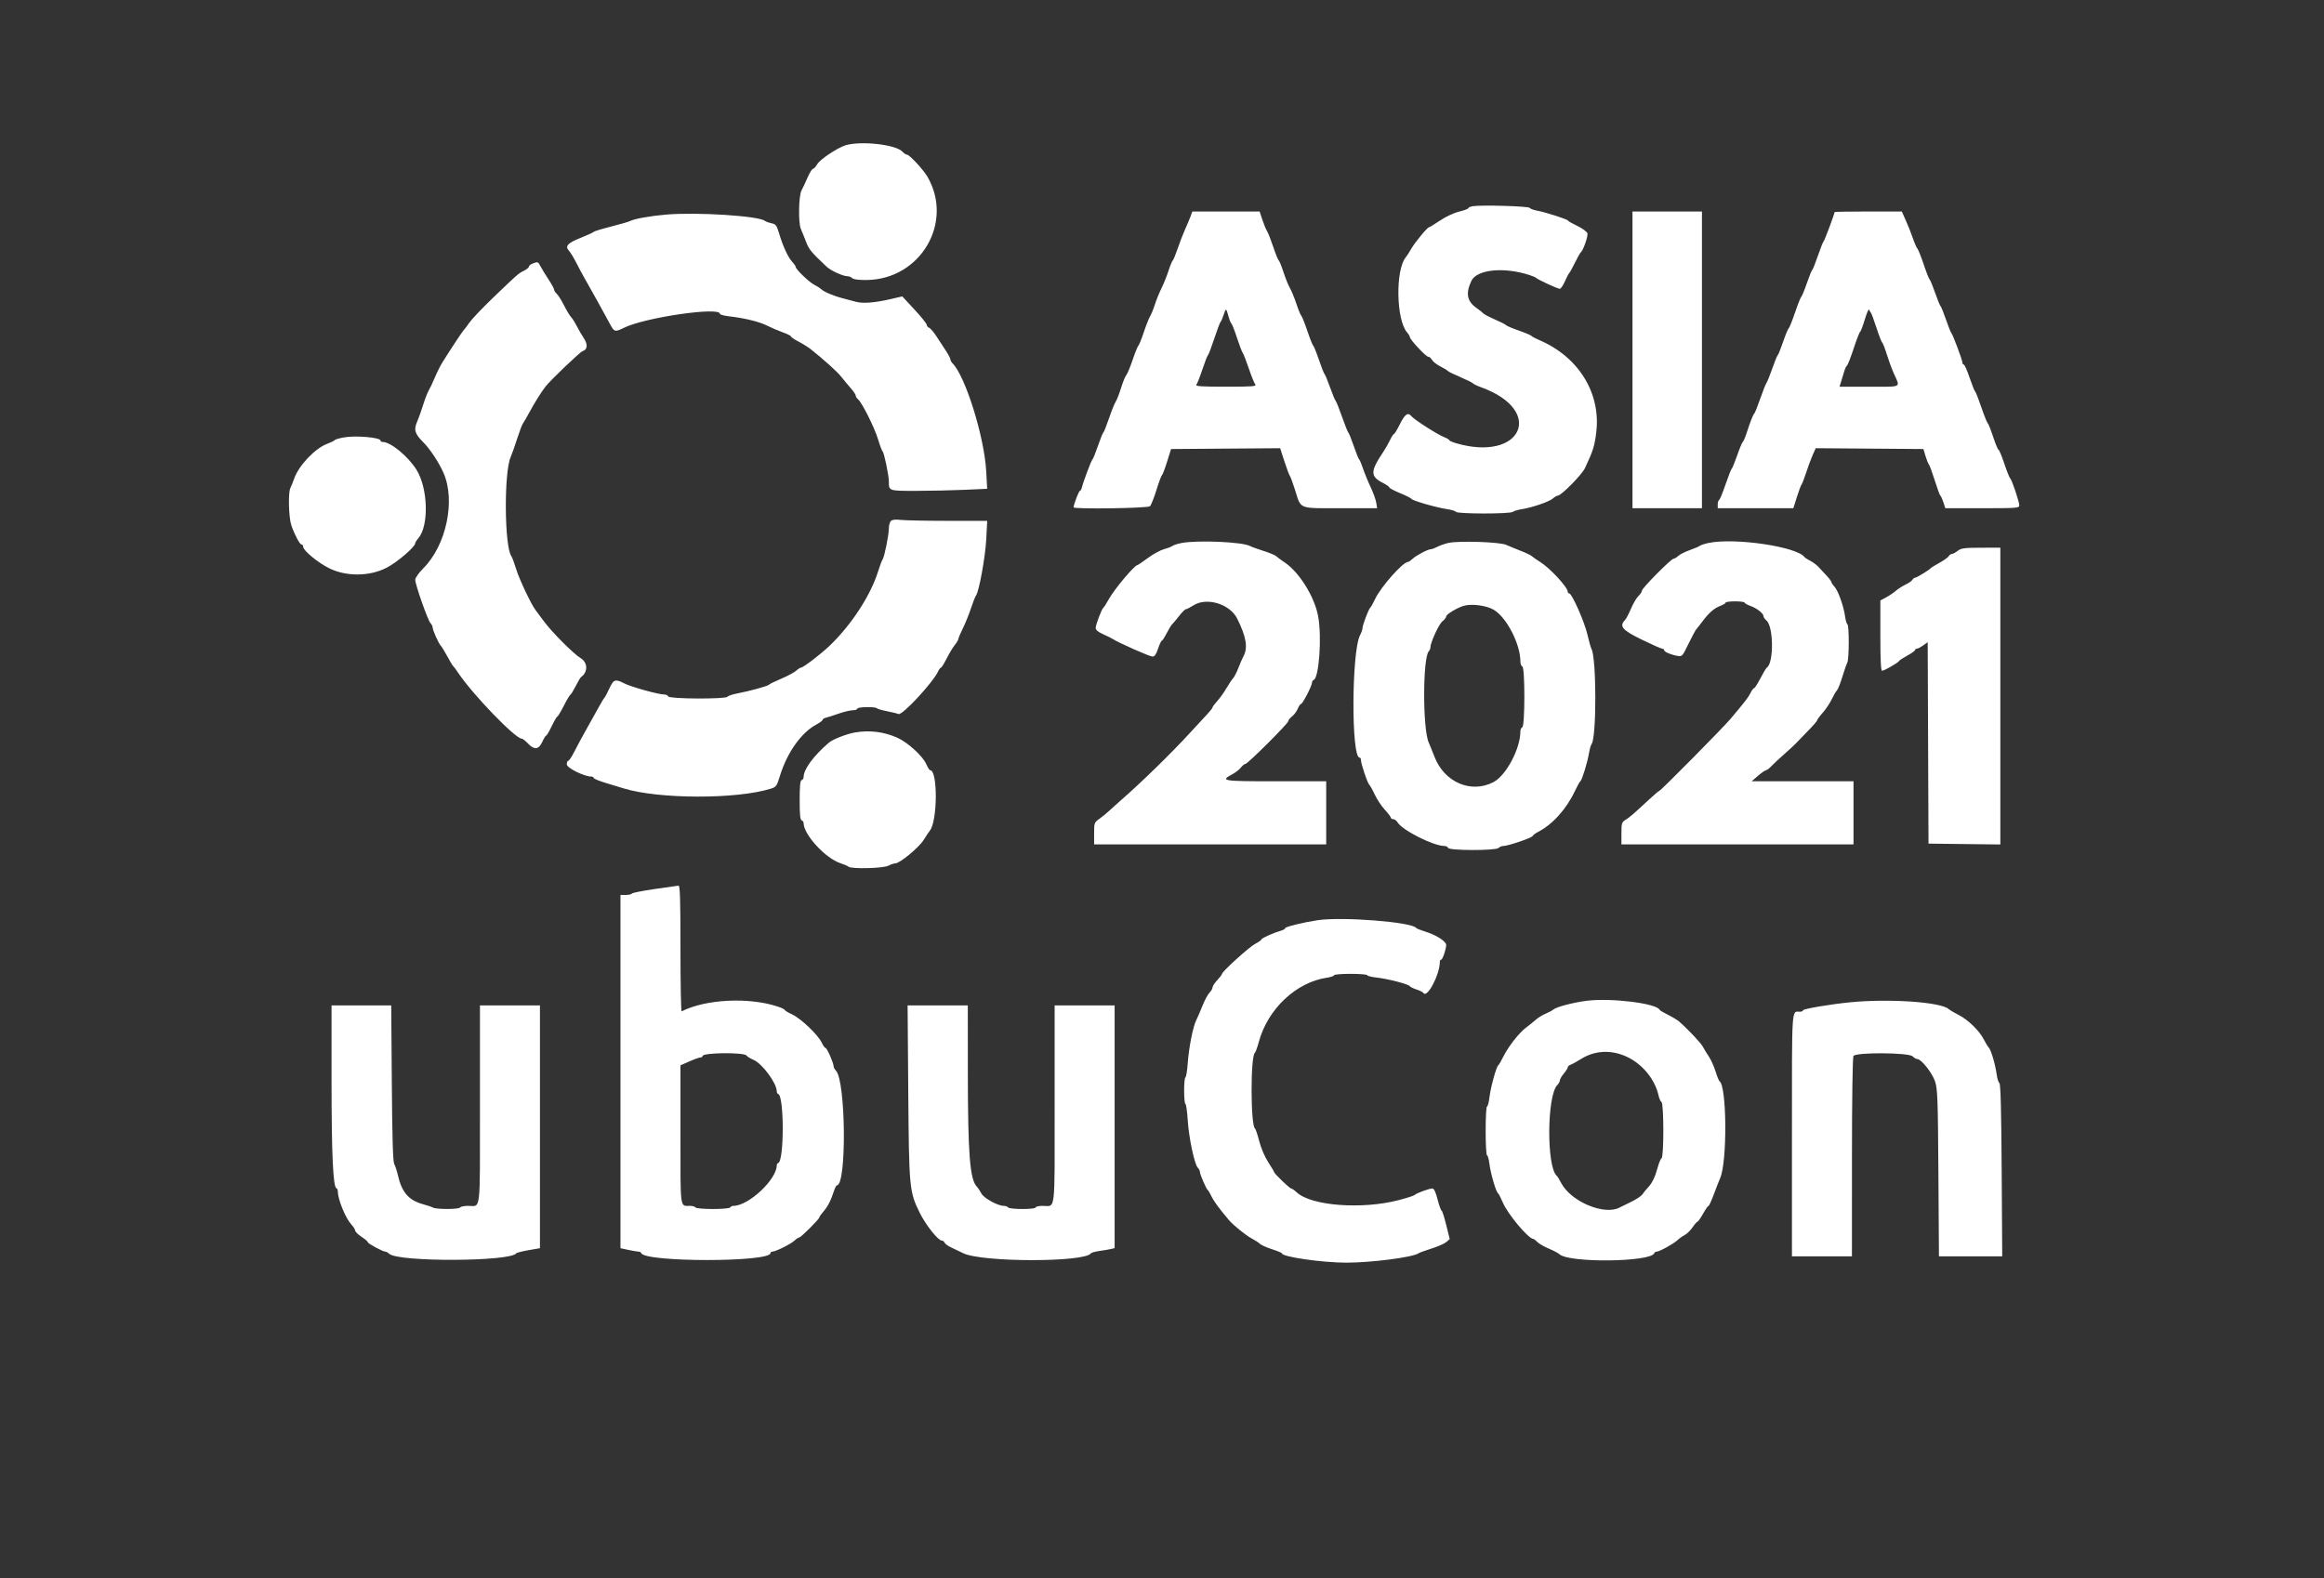 <svg xmlns="http://www.w3.org/2000/svg" xmlns:xlink="http://www.w3.org/1999/xlink" id="svg" width="400" height="271.698" version="1.1" viewBox="0 0 400 271.698"><rect x="0" y="0" width="400" height="271.698" fill="#333333" stroke="none"/><g id="svgg"><path id="path0" fill="#FFF" fill-rule="evenodd" stroke="none" d="M145.561 25.006 C 144.166 25.425,141.167 27.417,140.672 28.254 C 140.405 28.706,140.065 29.076,139.915 29.076 C 139.766 29.076,139.337 29.779,138.963 30.639 C 138.588 31.498,138.143 32.446,137.973 32.745 C 137.459 33.647,137.371 38.358,137.848 39.433 C 138.072 39.939,138.461 40.904,138.713 41.576 C 139.220 42.932,139.592 43.385,142.277 45.919 C 142.979 46.581,145.054 47.540,145.802 47.548 C 146.108 47.552,146.510 47.706,146.695 47.890 C 146.907 48.103,147.802 48.220,149.127 48.208 C 158.410 48.127,164.197 38.354,159.644 30.448 C 158.945 29.235,156.539 26.630,156.117 26.630 C 155.937 26.630,155.576 26.393,155.314 26.103 C 154.217 24.892,148.200 24.215,145.561 25.006 M253.465 35.504 C 253.054 35.575,252.717 35.729,252.717 35.844 C 252.717 35.960,252.014 36.223,251.155 36.429 C 250.245 36.648,248.869 37.289,247.858 37.967 C 246.904 38.607,246.048 39.130,245.956 39.131 C 245.674 39.131,243.523 41.739,242.892 42.845 C 242.565 43.418,242.146 44.069,241.960 44.293 C 240.158 46.467,240.301 55.067,242.175 57.219 C 242.443 57.527,242.663 57.895,242.663 58.036 C 242.663 58.457,245.420 61.413,245.813 61.413 C 246.013 61.413,246.307 61.657,246.467 61.956 C 246.627 62.254,247.273 62.760,247.903 63.079 C 248.533 63.399,249.110 63.751,249.185 63.862 C 249.260 63.973,250.234 64.452,251.351 64.926 C 252.468 65.400,253.446 65.885,253.525 66.003 C 253.604 66.121,254.280 66.442,255.027 66.716 C 265.978 70.723,261.890 79.602,250.611 76.306 C 249.976 76.120,249.457 75.888,249.457 75.789 C 249.457 75.690,249.059 75.455,248.573 75.266 C 247.411 74.815,243.455 72.282,242.932 71.655 C 242.324 70.924,241.804 71.297,240.906 73.105 C 240.463 73.998,240.018 74.728,239.918 74.728 C 239.818 74.728,239.521 75.187,239.257 75.747 C 238.994 76.308,238.452 77.255,238.053 77.853 C 235.828 81.184,235.828 82.022,238.047 83.154 C 238.643 83.458,239.130 83.805,239.130 83.925 C 239.130 84.045,239.956 84.482,240.964 84.896 C 241.973 85.310,242.867 85.760,242.952 85.897 C 243.147 86.212,247.265 87.399,249.049 87.653 C 249.796 87.760,250.487 87.971,250.584 88.122 C 250.826 88.496,259.904 88.502,260.377 88.128 C 260.573 87.973,261.257 87.766,261.897 87.668 C 263.691 87.395,266.649 86.380,267.273 85.825 C 267.581 85.551,267.970 85.326,268.136 85.326 C 268.714 85.326,272.264 81.732,272.791 80.612 C 274.201 77.619,274.466 76.775,274.749 74.382 C 275.542 67.653,271.697 61.445,264.946 58.555 C 264.273 58.267,263.655 57.937,263.572 57.822 C 263.489 57.707,262.511 57.295,261.399 56.906 C 260.286 56.517,259.314 56.107,259.239 55.994 C 259.165 55.881,258.308 55.443,257.337 55.022 C 256.365 54.600,255.448 54.119,255.299 53.952 C 255.149 53.785,254.616 53.360,254.113 53.007 C 252.497 51.872,252.240 50.495,253.247 48.370 C 254.191 46.375,258.866 45.913,263.315 47.375 C 263.838 47.547,264.327 47.761,264.402 47.851 C 264.618 48.113,268.115 49.728,268.464 49.728 C 268.638 49.728,269.036 49.147,269.347 48.438 C 269.659 47.728,269.994 47.086,270.091 47.011 C 270.188 46.936,270.628 46.141,271.069 45.245 C 271.509 44.348,271.955 43.551,272.059 43.473 C 272.493 43.149,273.370 40.646,273.217 40.166 C 273.127 39.880,272.359 39.316,271.513 38.912 C 270.666 38.509,269.933 38.090,269.884 37.981 C 269.776 37.740,266.035 36.539,264.532 36.262 C 263.937 36.152,263.369 35.937,263.270 35.783 C 263.082 35.493,254.868 35.260,253.465 35.504 M204.898 37.296 C 204.716 37.782,204.291 38.791,203.954 39.538 C 203.617 40.285,203.050 41.753,202.695 42.799 C 202.339 43.845,201.957 44.768,201.846 44.849 C 201.735 44.930,201.409 45.725,201.122 46.615 C 200.835 47.505,200.296 48.845,199.925 49.592 C 199.554 50.340,199.034 51.624,198.768 52.446 C 198.503 53.268,198.129 54.185,197.938 54.484 C 197.746 54.783,197.263 56.005,196.864 57.201 C 196.465 58.397,196.047 59.436,195.935 59.511 C 195.823 59.586,195.378 60.686,194.946 61.957 C 194.513 63.227,194.017 64.417,193.843 64.601 C 193.669 64.786,193.268 65.772,192.952 66.793 C 192.636 67.814,192.217 68.886,192.021 69.175 C 191.826 69.464,191.313 70.740,190.881 72.011 C 190.450 73.281,190.012 74.383,189.907 74.459 C 189.803 74.535,189.382 75.575,188.973 76.769 C 188.563 77.963,188.146 79.001,188.046 79.076 C 187.847 79.225,186.450 82.916,186.220 83.899 C 186.142 84.236,185.984 84.511,185.869 84.511 C 185.693 84.511,184.783 86.886,184.783 87.347 C 184.783 87.692,197.588 87.506,197.938 87.156 C 198.127 86.966,198.623 85.713,199.040 84.370 C 199.457 83.028,199.889 81.868,199.999 81.793 C 200.110 81.719,200.505 80.679,200.878 79.484 L 201.555 77.310 210.946 77.238 L 220.337 77.167 221.063 79.412 C 221.462 80.647,221.887 81.780,222.006 81.929 C 222.126 82.079,222.544 83.220,222.935 84.465 C 223.956 87.716,223.402 87.500,230.723 87.500 L 237.028 87.500 236.871 86.532 C 236.784 85.999,236.355 84.807,235.916 83.882 C 235.477 82.958,234.891 81.529,234.613 80.707 C 234.335 79.885,234.025 79.150,233.923 79.073 C 233.822 78.997,233.404 77.958,232.995 76.764 C 232.585 75.569,232.168 74.531,232.066 74.457 C 231.965 74.382,231.476 73.159,230.978 71.739 C 230.481 70.319,229.992 69.096,229.893 69.022 C 229.793 68.947,229.361 67.908,228.933 66.712 C 228.505 65.516,228.075 64.477,227.976 64.402 C 227.878 64.327,227.444 63.227,227.013 61.957 C 226.581 60.686,226.135 59.578,226.022 59.495 C 225.909 59.412,225.449 58.257,225.000 56.929 C 224.551 55.602,224.090 54.447,223.976 54.364 C 223.862 54.280,223.482 53.356,223.133 52.310 C 222.784 51.264,222.282 50.041,222.017 49.592 C 221.752 49.144,221.257 47.921,220.917 46.875 C 220.578 45.829,220.204 44.910,220.088 44.833 C 219.971 44.756,219.551 43.717,219.155 42.523 C 218.758 41.330,218.279 40.109,218.090 39.810 C 217.901 39.511,217.534 38.624,217.275 37.840 L 216.804 36.413 211.017 36.413 L 205.229 36.413 204.898 37.296 M280.978 61.957 L 280.978 87.500 286.957 87.500 L 292.935 87.500 292.935 61.957 L 292.935 36.413 286.957 36.413 L 280.978 36.413 280.978 61.957 M315.761 36.513 C 315.761 36.817,314.024 41.462,313.868 41.576 C 313.765 41.651,313.328 42.751,312.895 44.022 C 312.462 45.292,312.023 46.394,311.918 46.470 C 311.814 46.546,311.393 47.586,310.984 48.780 C 310.574 49.974,310.148 51.013,310.035 51.088 C 309.923 51.163,309.437 52.386,308.956 53.805 C 308.474 55.225,307.984 56.448,307.866 56.524 C 307.748 56.601,307.317 57.640,306.908 58.834 C 306.498 60.028,306.081 61.067,305.979 61.141 C 305.878 61.216,305.455 62.255,305.038 63.451 C 304.621 64.647,304.172 65.761,304.040 65.927 C 303.908 66.093,303.424 67.315,302.964 68.643 C 302.504 69.970,302.046 71.118,301.947 71.194 C 301.748 71.345,301.290 72.507,300.608 74.592 C 300.363 75.340,300.069 76.017,299.955 76.097 C 299.840 76.178,299.409 77.217,298.995 78.407 C 298.582 79.597,298.159 80.633,298.055 80.710 C 297.951 80.787,297.470 82.010,296.985 83.428 C 296.501 84.845,296.003 86.046,295.879 86.096 C 295.754 86.146,295.652 86.482,295.652 86.843 L 295.652 87.500 302.158 87.500 L 308.664 87.500 309.287 85.530 C 309.630 84.446,309.986 83.499,310.078 83.424 C 310.170 83.349,310.524 82.432,310.864 81.386 C 311.204 80.340,311.715 78.962,312.000 78.325 L 312.517 77.167 321.786 77.238 L 331.054 77.310 331.398 78.473 C 331.587 79.113,331.857 79.786,331.998 79.968 C 332.139 80.150,332.597 81.399,333.016 82.745 C 333.435 84.090,333.864 85.251,333.969 85.326 C 334.074 85.401,334.310 85.921,334.493 86.481 L 334.825 87.500 341.190 87.500 C 347.170 87.500,347.554 87.470,347.554 87.004 C 347.554 86.377,346.263 82.554,345.983 82.352 C 345.868 82.269,345.415 81.131,344.977 79.823 C 344.539 78.516,344.094 77.446,343.988 77.446 C 343.882 77.446,343.461 76.437,343.052 75.204 C 342.644 73.971,342.217 72.900,342.103 72.825 C 341.990 72.750,341.503 71.527,341.021 70.108 C 340.539 68.688,340.057 67.466,339.950 67.391 C 339.842 67.317,339.413 66.247,338.997 65.014 C 338.580 63.781,338.134 62.772,338.006 62.772 C 337.877 62.772,337.772 62.625,337.772 62.446 C 337.772 62.017,336.086 57.512,335.860 57.337 C 335.763 57.262,335.350 56.224,334.940 55.030 C 334.531 53.836,334.111 52.796,334.008 52.720 C 333.905 52.644,333.483 51.608,333.070 50.418 C 332.657 49.228,332.228 48.189,332.117 48.108 C 332.006 48.028,331.551 46.871,331.107 45.538 C 330.663 44.205,330.176 42.982,330.027 42.821 C 329.877 42.659,329.525 41.855,329.244 41.033 C 328.963 40.211,328.418 38.835,328.033 37.976 L 327.333 36.413 321.547 36.413 C 318.365 36.413,315.761 36.458,315.761 36.513 M114.674 36.942 C 111.968 37.170,109.159 37.674,108.440 38.059 C 108.207 38.184,106.732 38.612,105.163 39.009 C 103.594 39.407,102.249 39.818,102.174 39.923 C 102.099 40.028,101.132 40.474,100.025 40.913 C 97.694 41.838,97.202 42.367,97.928 43.169 C 98.195 43.464,98.775 44.419,99.216 45.290 C 99.657 46.162,100.302 47.364,100.649 47.962 C 101.435 49.316,104.274 54.434,104.936 55.690 C 105.720 57.178,105.819 57.207,107.430 56.419 C 111.052 54.646,123.913 52.780,123.913 54.027 C 123.913 54.165,124.616 54.358,125.476 54.456 C 128.149 54.762,130.746 55.399,132.043 56.067 C 132.728 56.419,133.930 56.935,134.715 57.212 C 135.499 57.489,136.141 57.812,136.141 57.930 C 136.141 58.047,136.722 58.442,137.432 58.807 C 138.142 59.172,139.081 59.755,139.518 60.102 C 141.820 61.930,144.098 63.984,144.764 64.833 C 145.178 65.359,145.914 66.242,146.399 66.794 C 146.885 67.347,147.282 67.937,147.282 68.105 C 147.283 68.274,147.462 68.561,147.682 68.743 C 148.368 69.313,150.523 73.625,151.133 75.649 C 151.453 76.712,151.804 77.643,151.912 77.717 C 152.161 77.889,152.989 81.864,152.989 82.887 C 152.989 84.533,152.924 84.511,157.706 84.510 C 160.118 84.509,163.851 84.428,166.001 84.330 L 169.909 84.151 169.744 81.138 C 169.421 75.215,166.161 64.763,163.946 62.549 C 163.749 62.351,163.585 62.045,163.582 61.869 C 163.579 61.693,163.211 60.999,162.765 60.326 C 162.319 59.654,161.584 58.534,161.133 57.839 C 160.681 57.143,160.132 56.505,159.911 56.421 C 159.691 56.336,159.510 56.110,159.509 55.919 C 159.508 55.727,158.560 54.549,157.403 53.300 L 155.299 51.030 153.261 51.501 C 150.522 52.133,148.477 52.288,147.303 51.952 C 146.769 51.799,145.781 51.536,145.109 51.369 C 143.577 50.987,141.825 50.254,141.347 49.795 C 141.146 49.602,140.595 49.248,140.124 49.008 C 139.238 48.558,136.957 46.361,136.957 45.959 C 136.957 45.834,136.681 45.433,136.345 45.068 C 135.629 44.291,134.733 42.344,134.088 40.164 C 133.682 38.791,133.534 38.595,132.780 38.434 C 132.312 38.334,131.800 38.149,131.643 38.023 C 130.578 37.170,119.980 36.495,114.674 36.942 M91.644 45.389 C 91.308 45.524,91.033 45.758,91.033 45.908 C 91.033 46.059,90.635 46.382,90.149 46.627 C 89.172 47.120,89.220 47.078,84.710 51.411 C 82.952 53.101,81.179 54.973,80.771 55.571 C 80.363 56.168,79.945 56.721,79.842 56.798 C 79.671 56.928,77.644 59.993,76.143 62.393 C 75.800 62.941,75.209 64.125,74.831 65.024 C 74.453 65.923,73.983 66.915,73.787 67.229 C 73.592 67.542,73.162 68.655,72.833 69.701 C 72.504 70.747,72.062 71.989,71.851 72.460 C 71.174 73.971,71.352 74.639,72.828 76.115 C 74.029 77.316,75.551 79.623,76.351 81.457 C 78.424 86.205,76.813 93.849,72.910 97.788 C 72.080 98.625,71.467 99.488,71.467 99.819 C 71.467 100.631,73.651 106.842,74.092 107.283 C 74.292 107.483,74.457 107.807,74.457 108.001 C 74.457 108.478,75.476 110.756,75.891 111.207 C 76.073 111.405,76.580 112.236,77.017 113.053 C 77.453 113.870,77.893 114.599,77.994 114.674 C 78.096 114.749,78.472 115.253,78.831 115.794 C 81.285 119.495,88.688 127.174,89.802 127.174 C 89.957 127.174,90.430 127.541,90.853 127.989 C 91.950 129.152,92.734 129.066,93.342 127.717 C 93.612 127.120,93.914 126.630,94.013 126.630 C 94.112 126.630,94.544 125.897,94.973 125.000 C 95.401 124.103,95.829 123.370,95.924 123.370 C 96.018 123.370,96.516 122.544,97.029 121.535 C 97.542 120.526,98.057 119.659,98.174 119.608 C 98.291 119.556,98.704 118.884,99.093 118.113 C 99.482 117.343,99.889 116.651,99.998 116.576 C 101.209 115.746,101.193 114.080,99.967 113.335 C 98.708 112.569,94.977 108.824,93.586 106.929 C 92.928 106.033,92.293 105.177,92.175 105.027 C 91.462 104.125,89.417 99.823,88.881 98.098 C 88.533 96.977,88.152 95.938,88.035 95.788 C 86.817 94.235,86.713 81.331,87.896 78.682 C 88.100 78.226,88.600 76.814,89.007 75.543 C 89.414 74.273,89.864 73.085,90.007 72.904 C 90.150 72.723,90.653 71.855,91.125 70.974 C 91.946 69.444,93.193 67.446,93.871 66.576 C 94.749 65.449,99.815 60.607,100.267 60.463 C 101.128 60.190,101.206 59.310,100.469 58.196 C 100.102 57.642,99.545 56.685,99.231 56.068 C 98.916 55.452,98.484 54.773,98.270 54.559 C 98.056 54.345,97.512 53.439,97.061 52.544 C 96.609 51.650,96.047 50.758,95.810 50.562 C 95.574 50.366,95.380 50.065,95.380 49.893 C 95.380 49.721,94.941 48.913,94.405 48.098 C 93.868 47.284,93.254 46.278,93.039 45.863 C 92.616 45.044,92.554 45.023,91.644 45.389 M321.992 53.804 C 322.085 53.879,322.519 55.041,322.956 56.386 C 323.392 57.731,323.843 58.897,323.958 58.978 C 324.073 59.058,324.427 59.967,324.745 60.997 C 325.063 62.027,325.600 63.489,325.938 64.247 C 327.088 66.830,327.545 66.576,321.750 66.576 L 316.614 66.576 316.887 65.693 C 317.038 65.207,317.278 64.417,317.422 63.936 C 317.566 63.456,317.783 63.001,317.906 62.926 C 318.028 62.850,318.542 61.531,319.048 59.995 C 319.554 58.458,320.055 57.162,320.163 57.114 C 320.271 57.066,320.635 56.107,320.973 54.983 C 321.310 53.859,321.639 53.103,321.704 53.304 C 321.768 53.504,321.898 53.730,321.992 53.804 M211.431 54.416 C 211.601 55.051,211.832 55.632,211.944 55.707 C 212.056 55.781,212.488 56.882,212.903 58.152 C 213.319 59.423,213.768 60.600,213.901 60.769 C 214.034 60.938,214.504 62.145,214.946 63.451 C 215.387 64.757,215.889 65.995,216.060 66.201 C 216.322 66.518,215.537 66.576,211.005 66.576 C 206.748 66.576,205.697 66.506,205.915 66.236 C 206.066 66.050,206.535 64.857,206.957 63.587 C 207.379 62.317,207.810 61.216,207.914 61.140 C 208.019 61.065,208.507 59.781,209.000 58.287 C 209.493 56.793,209.975 55.510,210.072 55.435 C 210.168 55.360,210.397 54.840,210.580 54.280 C 210.998 52.997,211.052 53.006,211.431 54.416 M59.252 75.298 C 58.436 75.439,57.703 75.650,57.621 75.767 C 57.540 75.884,56.923 76.187,56.250 76.440 C 54.222 77.205,51.435 80.143,50.657 82.337 C 50.419 83.010,50.112 83.772,49.976 84.032 C 49.575 84.795,49.691 89.137,50.147 90.446 C 50.734 92.131,51.597 93.750,51.908 93.750 C 52.054 93.750,52.174 93.917,52.174 94.120 C 52.174 94.773,54.694 96.860,56.658 97.834 C 59.618 99.302,63.661 99.255,66.594 97.719 C 68.421 96.762,71.467 94.140,71.467 93.526 C 71.467 93.396,71.704 93.016,71.994 92.682 C 73.857 90.534,73.679 84.030,71.670 80.849 C 70.203 78.525,67.227 76.087,65.856 76.087 C 65.654 76.087,65.489 75.978,65.489 75.845 C 65.489 75.319,61.268 74.948,59.252 75.298 M153.329 89.704 C 153.142 89.897,152.989 90.463,152.989 90.963 C 152.989 92.079,152.207 95.959,151.906 96.332 C 151.786 96.481,151.440 97.398,151.137 98.370 C 149.847 102.509,146.547 107.574,142.799 111.169 C 141.283 112.622,138.241 114.946,137.854 114.946 C 137.715 114.946,137.350 115.181,137.041 115.469 C 136.732 115.756,135.582 116.374,134.484 116.841 C 133.386 117.308,132.424 117.778,132.345 117.885 C 132.173 118.117,129.000 118.992,126.902 119.386 C 126.080 119.540,125.321 119.796,125.215 119.954 C 124.920 120.393,115.160 120.344,115.013 119.903 C 114.951 119.717,114.630 119.565,114.299 119.565 C 113.316 119.565,108.644 118.267,107.483 117.672 C 105.888 116.854,105.606 116.948,104.873 118.546 C 104.512 119.331,104.141 120.034,104.047 120.109 C 103.952 120.183,103.508 120.917,103.059 121.739 C 102.609 122.561,101.655 124.273,100.938 125.543 C 100.221 126.814,99.282 128.556,98.851 129.416 C 98.420 130.275,97.952 130.978,97.811 130.978 C 97.670 130.978,97.554 131.258,97.554 131.599 C 97.554 132.206,100.543 133.696,101.761 133.696 C 101.988 133.696,102.174 133.801,102.174 133.930 C 102.174 134.058,103.060 134.432,104.144 134.761 C 105.228 135.089,106.679 135.531,107.369 135.743 C 113.403 137.597,126.784 137.622,132.658 135.789 C 133.592 135.498,133.697 135.351,134.246 133.567 C 135.487 129.533,137.940 126.092,140.557 124.711 C 141.118 124.416,141.576 124.068,141.576 123.939 C 141.576 123.810,141.851 123.638,142.188 123.556 C 142.524 123.475,143.521 123.155,144.404 122.845 C 145.286 122.536,146.356 122.283,146.781 122.283 C 147.206 122.283,147.554 122.160,147.554 122.011 C 147.554 121.698,150.622 121.636,150.928 121.943 C 151.039 122.055,151.824 122.282,152.671 122.447 C 153.519 122.613,154.405 122.831,154.640 122.934 C 155.289 123.216,160.584 117.513,161.489 115.557 C 161.645 115.221,161.854 114.946,161.955 114.946 C 162.056 114.946,162.494 114.243,162.930 113.383 C 163.365 112.524,163.997 111.475,164.334 111.053 C 164.670 110.630,164.946 110.165,164.946 110.018 C 164.946 109.872,165.295 109.048,165.722 108.188 C 166.149 107.328,166.776 105.775,167.117 104.738 C 167.457 103.702,167.847 102.712,167.983 102.539 C 168.500 101.883,169.587 95.927,169.749 92.867 L 169.917 89.674 163.151 89.672 C 159.430 89.670,155.774 89.598,155.027 89.511 C 154.094 89.403,153.562 89.463,153.329 89.704 M203.300 93.499 C 202.649 93.627,201.976 93.846,201.805 93.986 C 201.634 94.126,200.986 94.376,200.364 94.542 C 199.743 94.709,198.489 95.393,197.578 96.064 C 196.668 96.734,195.860 97.283,195.784 97.283 C 195.281 97.283,191.802 101.425,190.839 103.169 C 190.440 103.892,190.025 104.546,189.916 104.622 C 189.620 104.829,188.587 107.553,188.587 108.126 C 188.587 108.457,189.017 108.814,189.878 109.197 C 190.588 109.512,191.352 109.892,191.576 110.040 C 192.520 110.663,197.900 113.043,198.364 113.043 C 198.729 113.043,198.995 112.667,199.321 111.685 C 199.569 110.938,199.854 110.326,199.954 110.326 C 200.055 110.326,200.434 109.745,200.797 109.035 C 201.160 108.325,201.590 107.622,201.752 107.473 C 201.914 107.323,202.452 106.681,202.948 106.046 C 203.444 105.411,203.964 104.891,204.104 104.891 C 204.244 104.891,204.843 104.586,205.435 104.212 C 207.722 102.768,211.714 103.999,212.960 106.533 C 214.516 109.694,214.813 111.515,214.015 113.002 C 213.803 113.398,213.405 114.310,213.132 115.028 C 212.859 115.746,212.449 116.541,212.221 116.794 C 211.992 117.048,211.470 117.831,211.061 118.534 C 210.652 119.238,209.952 120.213,209.506 120.701 C 209.060 121.189,208.696 121.679,208.696 121.791 C 208.696 121.902,208.298 122.415,207.813 122.931 C 207.327 123.447,205.951 124.936,204.755 126.239 C 201.481 129.808,196.247 134.906,192.707 137.973 C 192.059 138.535,191.203 139.305,190.805 139.684 C 190.407 140.064,189.684 140.653,189.198 140.994 C 188.347 141.591,188.315 141.680,188.315 143.497 L 188.315 145.380 208.288 145.380 L 228.261 145.380 228.261 139.946 L 228.261 134.511 219.574 134.511 C 210.323 134.511,209.966 134.452,212.123 133.290 C 212.656 133.004,213.313 132.488,213.582 132.145 C 213.852 131.802,214.201 131.522,214.357 131.522 C 214.743 131.522,221.739 124.547,221.739 124.162 C 221.739 123.993,222.028 123.628,222.382 123.350 C 222.735 123.072,223.178 122.474,223.366 122.020 C 223.554 121.567,223.807 121.196,223.929 121.196 C 224.199 121.196,225.815 118.066,225.815 117.542 C 225.815 117.334,225.941 117.123,226.094 117.072 C 227.029 116.760,227.535 109.663,226.877 106.104 C 226.260 102.767,223.661 98.566,221.163 96.868 C 220.508 96.424,219.822 95.918,219.637 95.744 C 219.453 95.570,218.474 95.166,217.463 94.846 C 216.452 94.526,215.412 94.148,215.152 94.006 C 213.843 93.293,206.044 92.959,203.300 93.499 M249.321 93.469 C 248.723 93.599,247.867 93.897,247.418 94.133 C 246.970 94.369,246.446 94.563,246.253 94.564 C 245.749 94.566,243.771 95.611,243.117 96.221 C 242.811 96.506,242.465 96.739,242.349 96.739 C 241.476 96.739,237.665 101.033,236.682 103.125 C 236.330 103.872,235.954 104.545,235.845 104.621 C 235.582 104.802,234.512 107.633,234.509 108.152 C 234.508 108.376,234.317 108.924,234.085 109.370 C 232.621 112.178,232.554 130.435,234.008 130.435 C 234.135 130.435,234.239 130.605,234.239 130.814 C 234.239 131.483,235.329 134.746,235.674 135.110 C 235.857 135.304,236.296 136.088,236.648 136.854 C 237.000 137.619,237.764 138.766,238.345 139.402 C 238.927 140.038,239.402 140.665,239.402 140.795 C 239.402 140.926,239.585 141.033,239.807 141.033 C 240.030 141.033,240.367 141.285,240.555 141.594 C 241.388 142.961,246.739 145.652,248.624 145.652 C 248.908 145.652,249.189 145.801,249.250 145.984 C 249.409 146.460,257.445 146.468,257.921 145.992 C 258.108 145.805,258.475 145.652,258.736 145.652 C 259.553 145.652,263.560 144.292,263.782 143.939 C 263.899 143.754,264.300 143.448,264.674 143.258 C 267.199 141.977,269.616 139.297,271.093 136.141 C 271.477 135.319,271.889 134.586,272.007 134.511 C 272.286 134.334,273.247 131.192,273.503 129.620 C 273.613 128.947,273.809 128.265,273.938 128.104 C 274.802 127.030,274.793 113.370,273.928 111.740 C 273.793 111.486,273.474 110.363,273.221 109.245 C 272.735 107.104,270.563 102.174,270.105 102.174 C 269.958 102.174,269.837 102.043,269.837 101.884 C 269.837 101.104,266.728 97.753,265.053 96.728 C 264.471 96.372,263.851 95.941,263.675 95.770 C 263.500 95.600,262.644 95.184,261.773 94.846 C 260.903 94.508,259.762 94.039,259.239 93.804 C 258.140 93.310,251.147 93.074,249.321 93.469 M294.061 93.482 C 293.410 93.619,292.737 93.840,292.566 93.972 C 292.395 94.105,291.609 94.440,290.818 94.718 C 290.028 94.996,289.147 95.442,288.860 95.710 C 288.573 95.977,288.205 96.196,288.042 96.196 C 287.628 96.196,282.610 101.265,282.604 101.690 C 282.601 101.881,282.326 102.304,281.993 102.629 C 281.659 102.955,281.085 103.933,280.717 104.803 C 280.348 105.674,279.890 106.547,279.697 106.745 C 278.649 107.821,279.215 108.485,282.577 110.122 C 284.341 110.982,285.926 111.685,286.099 111.685 C 286.272 111.685,286.413 111.787,286.413 111.913 C 286.413 112.213,287.496 112.697,288.631 112.903 C 289.538 113.068,289.538 113.067,290.619 110.839 C 291.214 109.613,291.825 108.477,291.978 108.313 C 292.130 108.150,292.621 107.527,293.068 106.929 C 294.150 105.481,295.059 104.699,296.128 104.298 C 296.613 104.116,297.011 103.869,297.011 103.750 C 297.011 103.630,297.745 103.533,298.641 103.533 C 299.538 103.533,300.272 103.630,300.272 103.750 C 300.272 103.869,300.730 104.128,301.291 104.326 C 302.391 104.713,303.533 105.617,303.533 106.101 C 303.533 106.266,303.764 106.599,304.047 106.841 C 305.268 107.887,305.314 114.150,304.106 114.934 C 303.981 115.015,303.483 115.846,302.999 116.780 C 302.515 117.714,302.024 118.478,301.909 118.478 C 301.793 118.478,301.526 118.835,301.315 119.271 C 300.944 120.035,300.392 120.752,297.874 123.742 C 296.542 125.323,285.848 136.140,285.614 136.143 C 285.531 136.144,284.728 136.823,283.832 137.653 C 280.926 140.342,280.582 140.640,279.823 141.118 C 279.125 141.558,279.076 141.712,279.076 143.485 L 279.076 145.380 299.049 145.380 L 319.022 145.380 319.022 139.946 L 319.022 134.511 310.258 134.507 L 301.495 134.503 302.582 133.566 C 303.179 133.051,303.794 132.625,303.948 132.619 C 304.101 132.613,304.545 132.272,304.934 131.861 C 305.324 131.450,306.341 130.503,307.195 129.755 C 308.049 129.008,308.950 128.170,309.197 127.892 C 309.444 127.615,310.350 126.677,311.209 125.808 C 312.069 124.939,312.772 124.127,312.772 124.003 C 312.772 123.879,313.200 123.297,313.722 122.710 C 314.245 122.122,314.942 121.083,315.270 120.400 C 315.599 119.717,316.009 119.014,316.181 118.840 C 316.353 118.665,316.767 117.625,317.100 116.530 C 317.433 115.434,317.818 114.326,317.956 114.066 C 318.272 113.470,318.287 107.691,317.973 107.496 C 317.844 107.417,317.664 106.803,317.572 106.133 C 317.331 104.379,316.371 101.679,315.750 101.013 C 315.457 100.698,315.217 100.341,315.217 100.218 C 315.217 100.095,314.848 99.599,314.397 99.114 C 313.946 98.630,313.315 97.952,312.995 97.607 C 312.675 97.262,312.035 96.786,311.573 96.550 C 311.112 96.313,310.673 96.033,310.598 95.927 C 309.329 94.123,298.569 92.532,294.061 93.482 M336.957 94.837 C 336.583 95.129,336.130 95.371,335.951 95.374 C 335.772 95.378,335.527 95.551,335.408 95.759 C 335.288 95.967,334.579 96.474,333.832 96.887 C 333.084 97.299,332.412 97.711,332.337 97.802 C 332.072 98.124,329.899 99.457,329.639 99.457 C 329.494 99.457,329.277 99.622,329.158 99.825 C 329.038 100.028,328.512 100.394,327.989 100.640 C 327.466 100.885,326.711 101.368,326.311 101.712 C 325.911 102.057,325.147 102.574,324.613 102.861 L 323.641 103.384 323.641 109.437 C 323.641 113.561,323.734 115.489,323.933 115.489 C 324.300 115.489,326.736 114.087,326.855 113.806 C 326.904 113.692,327.546 113.271,328.282 112.870 C 329.017 112.470,329.620 112.039,329.620 111.913 C 329.620 111.788,329.754 111.685,329.917 111.685 C 330.081 111.685,330.569 111.433,331.002 111.124 L 331.789 110.564 331.859 127.904 L 331.929 145.245 338.111 145.318 L 344.293 145.391 344.293 119.842 L 344.293 94.293 340.965 94.300 C 338.080 94.305,337.545 94.376,336.957 94.837 M257.094 104.982 C 259.315 106.289,261.685 110.886,261.685 113.886 C 261.685 114.294,261.835 114.679,262.019 114.740 C 262.490 114.897,262.482 125.051,262.010 125.209 C 261.831 125.268,261.685 125.590,261.685 125.924 C 261.685 128.892,259.223 133.528,257.049 134.657 C 253.187 136.661,248.606 134.693,246.904 130.299 C 246.499 129.253,246.054 128.152,245.915 127.853 C 244.850 125.560,244.863 113.180,245.932 112.112 C 246.077 111.967,246.196 111.679,246.196 111.473 C 246.196 110.627,247.663 107.438,248.265 106.975 C 248.621 106.701,248.913 106.326,248.913 106.142 C 248.913 105.786,250.641 104.720,251.855 104.326 C 253.191 103.893,255.798 104.219,257.094 104.982 M147.177 126.102 C 145.755 126.340,143.332 127.284,142.663 127.861 C 139.986 130.169,138.315 132.449,138.315 133.794 C 138.315 134.014,138.162 134.245,137.976 134.307 C 137.728 134.389,137.636 135.332,137.636 137.772 C 137.636 140.211,137.728 141.154,137.976 141.236 C 138.162 141.299,138.315 141.507,138.315 141.700 C 138.315 143.697,142.103 147.809,144.701 148.634 C 145.299 148.823,145.904 149.086,146.046 149.218 C 146.501 149.639,152.020 149.504,152.890 149.051 C 153.318 148.827,153.864 148.644,154.103 148.643 C 154.877 148.640,158.171 145.914,158.980 144.607 C 159.411 143.911,159.881 143.205,160.024 143.036 C 161.371 141.455,161.432 132.609,160.096 132.609 C 159.981 132.609,159.674 132.127,159.415 131.537 C 158.798 130.141,156.220 127.797,154.425 127.002 C 152.120 125.981,149.696 125.680,147.177 126.102 M112.636 153.067 C 110.543 153.372,108.791 153.724,108.741 153.849 C 108.691 153.974,108.233 154.076,107.722 154.076 L 106.793 154.076 106.793 184.488 L 106.793 214.901 108.166 215.195 C 108.920 215.357,109.705 215.489,109.909 215.489 C 110.114 215.489,110.322 215.604,110.371 215.743 C 110.939 217.335,132.609 217.334,132.609 215.742 C 132.609 215.603,132.762 215.488,132.948 215.486 C 133.513 215.482,136.093 214.197,136.732 213.601 C 137.061 213.295,137.438 213.043,137.570 213.043 C 137.862 213.043,141.033 209.872,141.033 209.579 C 141.033 209.464,141.308 209.062,141.644 208.685 C 142.421 207.815,143.015 206.696,143.474 205.231 C 143.674 204.596,143.931 204.076,144.047 204.076 C 145.749 204.076,145.588 186.038,143.871 184.321 C 143.655 184.105,143.478 183.770,143.478 183.577 C 143.478 183.017,142.342 180.435,142.096 180.435 C 141.974 180.435,141.675 180.016,141.432 179.504 C 140.793 178.157,137.848 175.348,136.345 174.651 C 135.635 174.322,135.054 173.969,135.054 173.869 C 135.054 173.768,134.474 173.496,133.764 173.265 C 128.803 171.649,121.378 172.038,117.323 174.125 C 117.211 174.183,117.120 169.329,117.120 163.338 C 117.120 154.788,117.047 152.453,116.780 152.479 C 116.593 152.497,114.728 152.762,112.636 153.067 M226.766 158.433 C 224.270 158.810,221.196 159.567,221.196 159.805 C 221.196 159.922,220.921 160.097,220.584 160.194 C 219.268 160.572,217.120 161.524,217.120 161.729 C 217.120 161.848,216.641 162.189,216.057 162.488 C 215.035 163.009,210.326 167.276,210.326 167.681 C 210.326 167.789,209.959 168.270,209.511 168.750 C 209.063 169.230,208.696 169.793,208.696 170.002 C 208.696 170.210,208.465 170.611,208.183 170.893 C 207.901 171.175,207.358 172.183,206.976 173.135 C 206.594 174.086,206.100 175.231,205.878 175.679 C 205.320 176.807,204.617 180.397,204.425 183.094 C 204.338 184.332,204.162 185.409,204.035 185.487 C 203.734 185.673,203.734 189.870,204.034 190.056 C 204.161 190.134,204.338 191.395,204.429 192.857 C 204.613 195.841,205.588 200.464,206.152 201.027 C 206.355 201.231,206.522 201.557,206.522 201.751 C 206.522 202.183,207.611 204.702,207.879 204.891 C 207.985 204.966,208.274 205.459,208.522 205.986 C 208.903 206.798,209.835 208.064,211.515 210.054 C 212.252 210.927,214.468 212.720,215.412 213.209 C 215.958 213.492,216.597 213.907,216.831 214.132 C 217.066 214.356,218.021 214.784,218.955 215.083 C 219.888 215.381,220.652 215.703,220.652 215.799 C 220.652 216.386,227.593 217.385,231.697 217.389 C 236.013 217.393,243.224 216.458,244.158 215.774 C 244.307 215.665,245.314 215.296,246.396 214.956 C 247.477 214.615,248.623 214.110,248.942 213.834 L 249.521 213.331 248.915 210.878 C 248.582 209.528,248.224 208.424,248.120 208.424 C 248.016 208.424,247.709 207.568,247.437 206.522 C 247.087 205.169,246.819 204.620,246.511 204.620 C 245.967 204.620,243.663 205.473,243.472 205.745 C 243.393 205.857,242.152 206.254,240.713 206.628 C 234.409 208.266,225.697 207.606,223.211 205.302 C 222.806 204.927,222.365 204.620,222.230 204.620 C 221.975 204.620,219.293 202.034,219.293 201.788 C 219.293 201.712,218.835 200.939,218.274 200.072 C 217.676 199.146,217.040 197.655,216.735 196.462 C 216.448 195.344,216.121 194.367,216.007 194.290 C 215.236 193.769,215.219 181.802,215.988 181.259 C 216.102 181.180,216.411 180.319,216.674 179.348 C 218.200 173.732,223.081 169.120,228.329 168.337 C 229.039 168.231,229.620 168.036,229.620 167.904 C 229.620 167.771,230.904 167.663,232.473 167.663 C 234.042 167.663,235.326 167.768,235.326 167.896 C 235.326 168.024,236.029 168.204,236.889 168.296 C 238.797 168.499,242.408 169.430,242.634 169.777 C 242.725 169.916,243.256 170.179,243.814 170.361 C 244.373 170.543,244.899 170.805,244.985 170.944 C 245.622 171.975,247.826 167.790,247.826 165.549 C 247.826 165.367,247.929 165.217,248.055 165.217 C 248.299 165.217,248.913 163.404,248.913 162.682 C 248.913 162.079,247.207 160.980,245.400 160.421 C 244.567 160.163,243.825 159.866,243.750 159.761 C 243.022 158.736,230.989 157.794,226.766 158.433 M273.098 172.302 C 270.836 172.586,267.916 173.346,267.391 173.788 C 267.167 173.976,266.549 174.310,266.017 174.529 C 265.486 174.749,264.725 175.219,264.325 175.576 C 263.926 175.932,263.200 176.518,262.710 176.878 C 261.501 177.768,259.646 180.118,258.780 181.856 C 258.388 182.644,257.977 183.349,257.868 183.424 C 257.542 183.647,256.555 187.246,256.358 188.927 C 256.257 189.786,256.070 190.489,255.941 190.489 C 255.812 190.489,255.707 192.385,255.707 194.701 C 255.707 197.018,255.812 198.913,255.941 198.913 C 256.070 198.913,256.253 199.555,256.348 200.340 C 256.544 201.968,257.472 205.174,257.815 205.412 C 257.942 205.499,258.329 206.243,258.677 207.065 C 259.513 209.044,263.063 213.273,263.916 213.308 C 264.022 213.312,264.328 213.546,264.595 213.827 C 264.863 214.109,265.754 214.624,266.576 214.972 C 267.398 215.319,268.224 215.753,268.411 215.935 C 269.977 217.460,284.200 217.300,284.737 215.750 C 284.787 215.607,284.972 215.489,285.147 215.489 C 285.618 215.489,288.041 214.155,288.698 213.534 C 289.011 213.239,289.582 212.832,289.967 212.630 C 290.352 212.428,290.963 211.828,291.325 211.296 C 291.687 210.765,292.068 210.329,292.172 210.328 C 292.275 210.327,292.703 209.715,293.123 208.968 C 293.543 208.221,293.967 207.609,294.066 207.609 C 294.165 207.609,294.574 206.722,294.975 205.639 C 295.377 204.555,295.867 203.302,296.064 202.853 C 297.305 200.039,297.226 187.024,295.963 186.150 C 295.848 186.071,295.537 185.303,295.271 184.444 C 295.005 183.585,294.494 182.451,294.136 181.923 C 293.778 181.395,293.312 180.630,293.100 180.223 C 292.761 179.571,290.526 177.196,288.995 175.862 C 288.696 175.601,287.840 175.087,287.092 174.718 C 286.345 174.350,285.694 173.960,285.645 173.850 C 285.150 172.745,277.291 171.775,273.098 172.302 M318.478 172.558 C 315.006 172.898,310.326 173.694,310.326 173.945 C 310.326 174.077,310.092 174.185,309.805 174.185 C 308.331 174.185,308.424 172.754,308.424 195.410 L 308.424 216.304 313.587 216.304 L 318.750 216.304 318.754 199.253 C 318.757 189.231,318.862 182.037,319.011 181.802 C 319.422 181.152,328.524 181.205,329.182 181.861 C 329.444 182.123,329.818 182.337,330.012 182.337 C 330.687 182.337,332.566 184.713,333.055 186.183 C 333.487 187.485,333.547 189.128,333.632 201.970 L 333.726 216.304 339.171 216.304 L 344.616 216.304 344.523 201.485 C 344.458 191.132,344.340 186.606,344.131 186.471 C 343.968 186.364,343.755 185.689,343.659 184.971 C 343.429 183.252,342.707 180.795,342.304 180.363 C 342.128 180.174,341.739 179.536,341.440 178.945 C 340.689 177.460,338.712 175.540,337.098 174.728 C 336.355 174.355,335.591 173.904,335.399 173.727 C 334.092 172.518,325.179 171.903,318.478 172.558 M57.065 186.152 C 57.065 198.608,57.326 204.367,57.901 204.574 C 58.039 204.624,58.152 204.883,58.152 205.150 C 58.152 206.525,59.482 209.754,60.500 210.851 C 60.853 211.232,61.141 211.696,61.141 211.882 C 61.141 212.068,61.630 212.544,62.228 212.940 C 62.826 213.335,63.315 213.752,63.315 213.866 C 63.315 214.106,65.876 215.489,66.319 215.489 C 66.482 215.489,66.779 215.653,66.980 215.854 C 68.423 217.297,87.834 217.231,88.859 215.780 C 88.933 215.674,89.881 215.432,90.965 215.242 L 92.935 214.896 92.935 193.997 L 92.935 173.098 87.772 173.098 L 82.609 173.098 82.609 190.188 C 82.609 209.308,82.808 207.609,80.564 207.609 C 79.913 207.609,79.304 207.731,79.212 207.880 C 79.002 208.220,75.162 208.240,74.521 207.906 C 74.261 207.770,73.512 207.516,72.856 207.340 C 70.355 206.670,69.154 205.291,68.478 202.310 C 68.309 201.563,68.028 200.707,67.855 200.408 C 67.630 200.021,67.510 195.990,67.438 186.481 L 67.337 173.098 62.201 173.098 L 57.065 173.098 57.065 186.152 M156.327 187.976 C 156.456 204.584,156.513 205.186,158.308 208.818 C 159.333 210.892,161.471 213.587,162.092 213.587 C 162.284 213.587,162.505 213.751,162.582 213.952 C 162.659 214.152,163.192 214.531,163.766 214.794 C 164.340 215.056,165.247 215.490,165.781 215.759 C 168.927 217.337,186.741 217.355,187.767 215.780 C 187.844 215.662,188.519 215.478,189.266 215.371 C 190.014 215.265,190.900 215.113,191.236 215.033 L 191.848 214.887 191.848 193.992 L 191.848 173.098 186.685 173.098 L 181.522 173.098 181.522 190.188 C 181.522 209.318,181.724 207.609,179.461 207.609 C 178.801 207.609,178.261 207.731,178.261 207.880 C 178.261 208.040,177.315 208.152,175.967 208.152 C 174.706 208.152,173.598 208.030,173.505 207.880 C 173.413 207.731,173.081 207.609,172.768 207.609 C 171.715 207.609,169.321 206.277,168.896 205.454 C 168.673 205.024,168.331 204.507,168.135 204.306 C 166.934 203.072,166.592 198.755,166.583 184.715 L 166.576 173.098 161.394 173.098 L 156.213 173.098 156.327 187.976 M280.132 182.001 C 282.768 183.276,284.875 185.891,285.468 188.627 C 285.577 189.128,285.804 189.625,285.972 189.732 C 286.385 189.995,286.398 199.124,285.985 199.399 C 285.825 199.505,285.531 200.204,285.332 200.951 C 284.892 202.600,284.361 203.701,283.638 204.458 C 283.340 204.771,282.923 205.283,282.713 205.596 C 282.503 205.908,281.629 206.500,280.771 206.911 C 279.914 207.321,279.000 207.768,278.740 207.905 C 276.103 209.288,270.372 206.870,268.701 203.668 C 268.389 203.071,268.058 202.520,267.965 202.446 C 266.170 201.000,266.233 188.620,268.044 186.808 C 268.283 186.570,268.478 186.209,268.478 186.007 C 268.478 185.805,268.784 185.276,269.158 184.832 C 269.531 184.388,269.837 183.904,269.837 183.756 C 269.837 183.608,270.051 183.413,270.313 183.322 C 270.574 183.231,271.393 182.779,272.132 182.316 C 274.538 180.810,277.435 180.696,280.132 182.001 M128.497 181.736 C 128.602 181.906,129.117 182.224,129.642 182.443 C 131.181 183.086,133.696 186.480,133.696 187.915 C 133.696 188.110,133.811 188.311,133.952 188.361 C 134.979 188.723,134.979 199.864,133.952 200.226 C 133.811 200.276,133.694 200.460,133.693 200.634 C 133.672 203.094,128.841 207.609,126.229 207.609 C 126.019 207.609,125.772 207.731,125.679 207.880 C 125.585 208.033,124.278 208.152,122.690 208.152 C 121.103 208.152,119.796 208.033,119.701 207.880 C 119.609 207.731,119.184 207.609,118.756 207.609 C 117.007 207.609,117.120 208.453,117.120 195.348 L 117.120 183.417 118.648 182.741 C 119.489 182.369,120.345 182.065,120.550 182.065 C 120.756 182.065,120.924 181.951,120.924 181.812 C 120.924 181.217,128.132 181.145,128.497 181.736"/><path id="path1" fill="#FFF" fill-rule="evenodd" stroke="none"/><path id="path2" fill="#FFF" fill-rule="evenodd" stroke="none"/><path id="path3" fill="#FFF" fill-rule="evenodd" stroke="none"/><path id="path4" fill="#FFF" fill-rule="evenodd" stroke="none"/></g></svg>